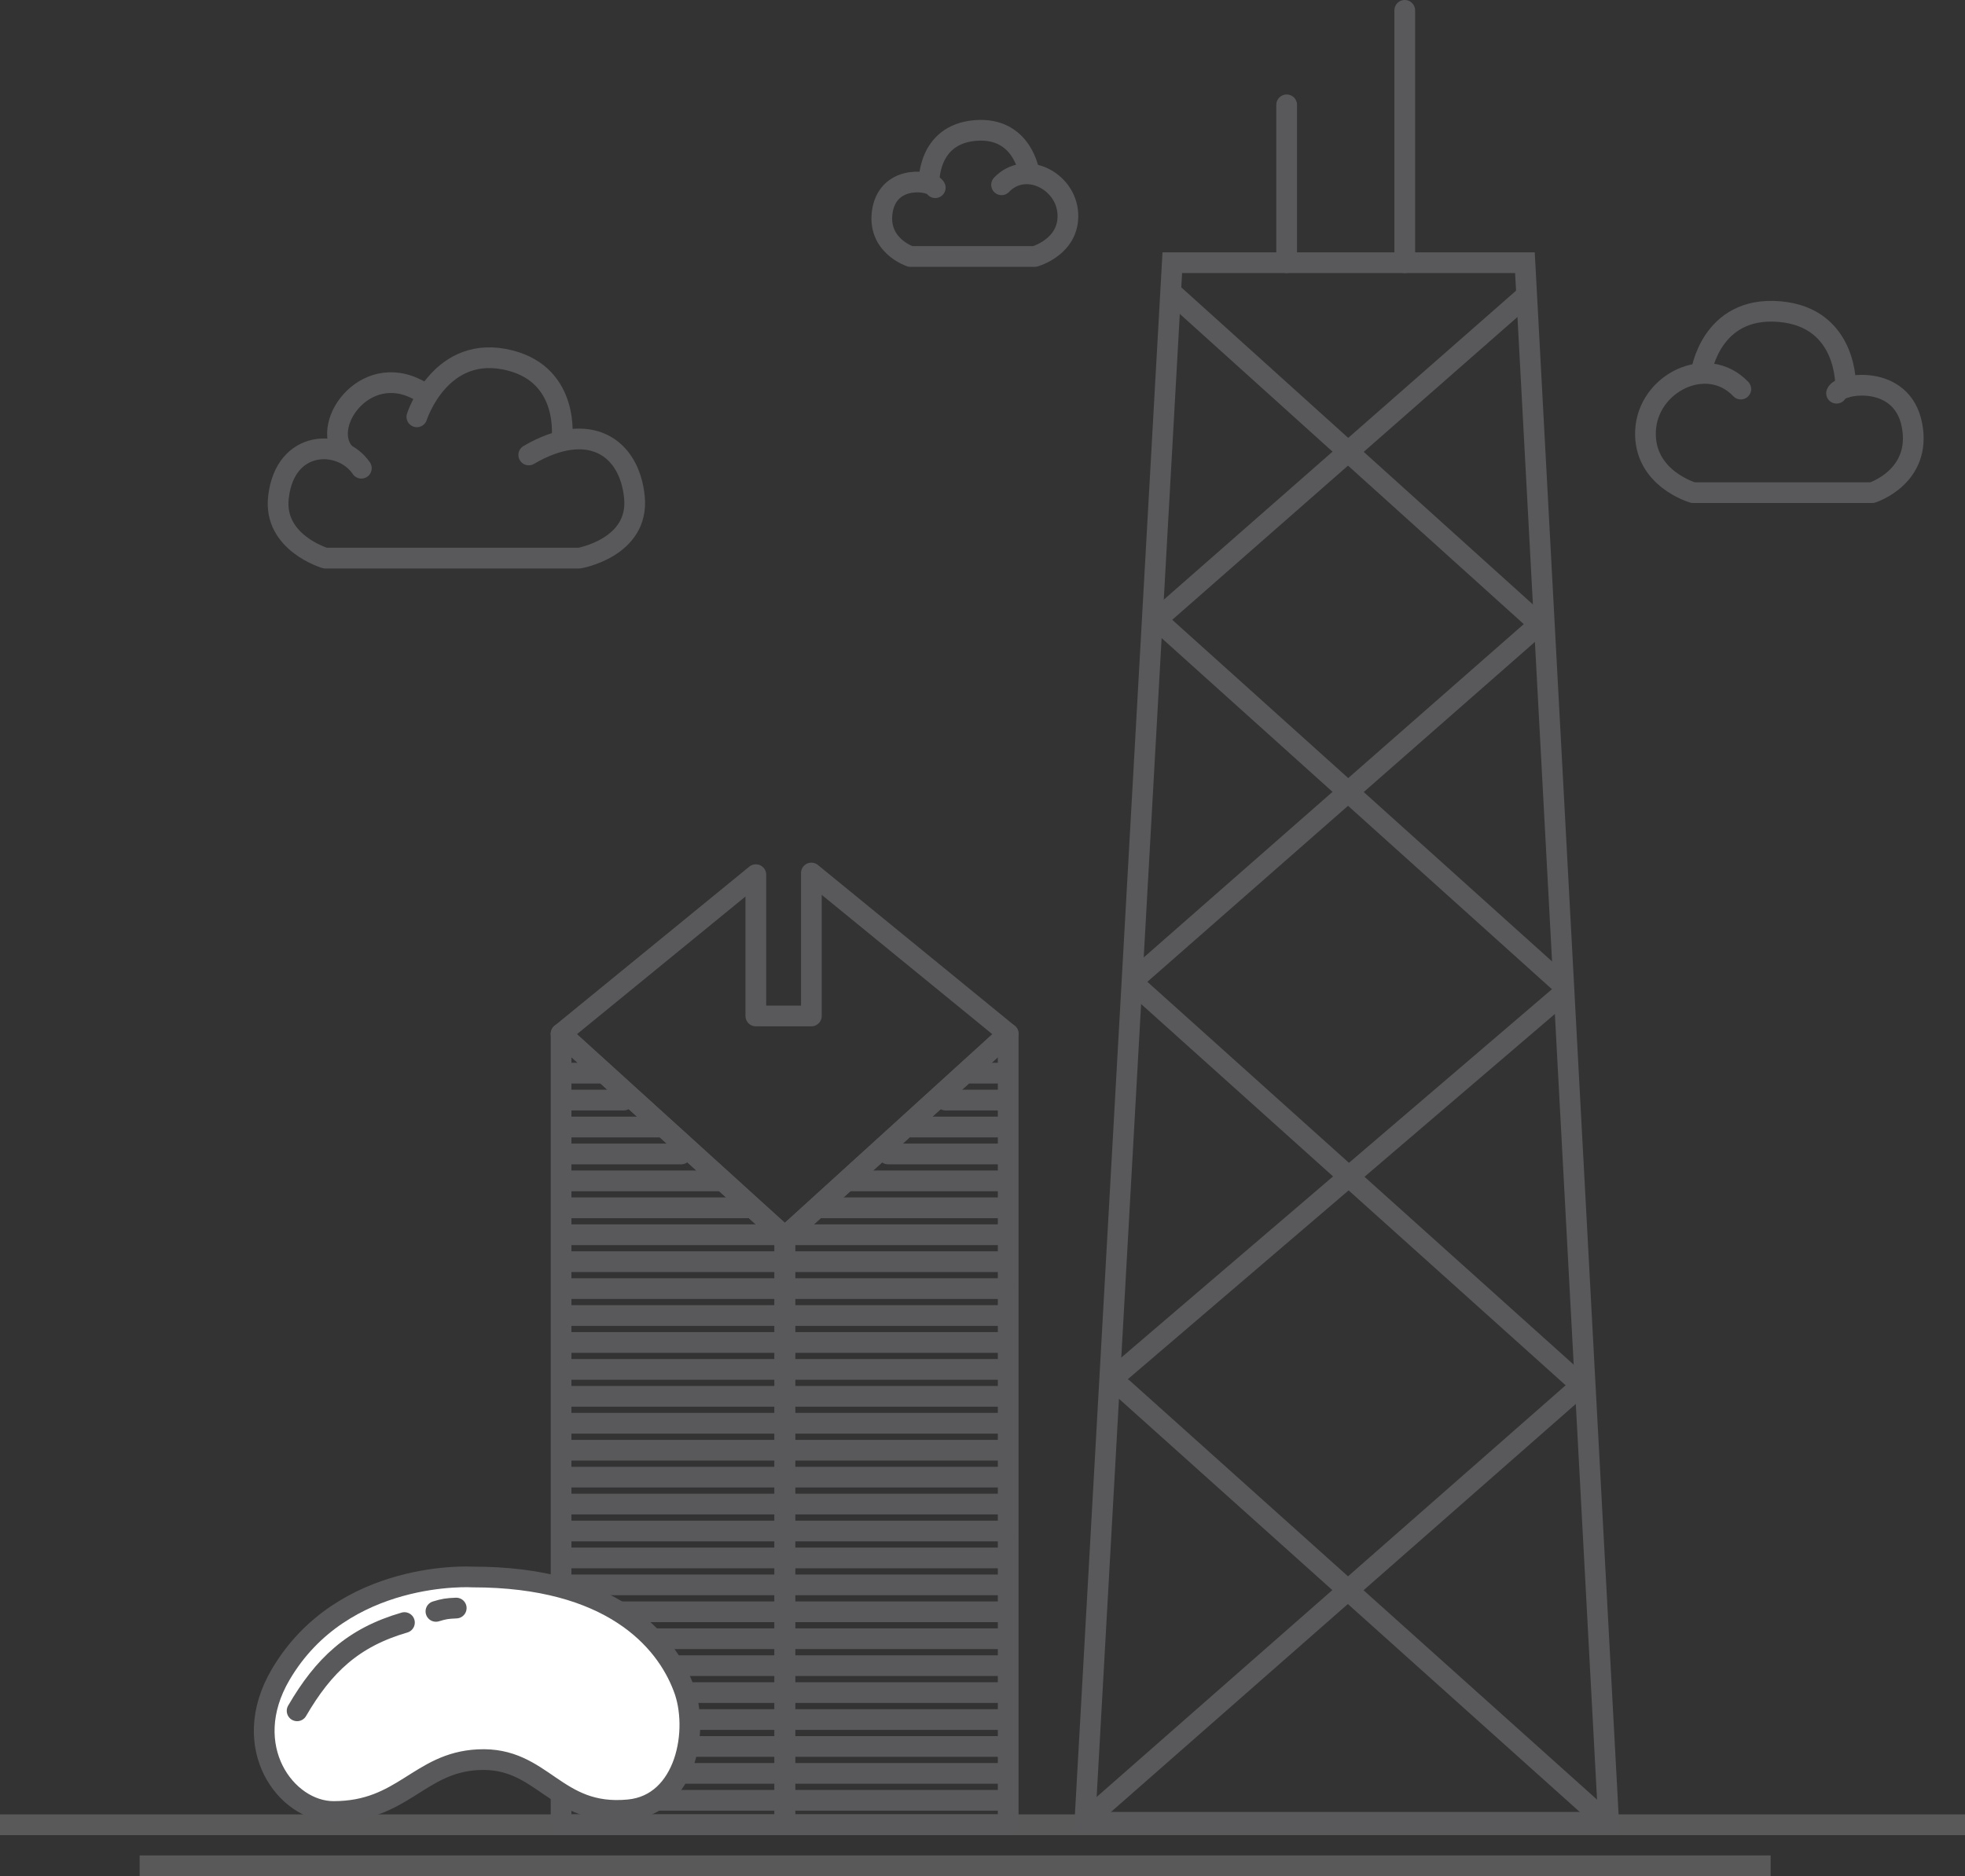 <?xml version="1.0" encoding="utf-8"?>
<!-- Generator: Adobe Illustrator 19.1.0, SVG Export Plug-In . SVG Version: 6.00 Build 0)  -->
<svg version="1.1" xmlns="http://www.w3.org/2000/svg" xmlns:xlink="http://www.w3.org/1999/xlink" x="0px" y="0px"
	 viewBox="0 0 474.2 452.8" style="enable-background:new 0 0 474.2 452.8;" xml:space="preserve">
<rect x="0" y="0" width="474.2" height="452.8" fill="#333333" stroke="none"/>
<style type="text/css">
	.st0{fill:#EDEDED;}
	.st1{fill:#59595A;}
	.st2{fill:none;stroke:#59595B;stroke-width:5;stroke-linejoin:round;stroke-miterlimit:10;}
	.st3{fill:none;stroke:#59595B;stroke-width:4.146;stroke-linejoin:round;stroke-miterlimit:10;}
	.st4{fill:#F6F5F5;}
	.st5{fill:#59595B;}
	.st6{fill:none;stroke:#59595B;stroke-width:4.087;stroke-linecap:round;stroke-linejoin:round;stroke-miterlimit:10;}
	.st7{fill:none;stroke:#59595B;stroke-width:5;stroke-linecap:round;stroke-linejoin:round;stroke-miterlimit:10;}
	.st8{fill:#EFEFEF;stroke:#59595B;stroke-width:5;stroke-linecap:round;stroke-linejoin:round;stroke-miterlimit:10;}
	.st9{fill:#EDECED;}
	.st10{fill:none;stroke:#5A5B5B;stroke-width:5;stroke-miterlimit:10;}
	.st11{fill:none;stroke:#5A5B5C;stroke-width:5;stroke-linecap:round;stroke-linejoin:round;stroke-miterlimit:10;}
	.st12{fill:#EDECED;stroke:#5A5B5C;stroke-width:5;stroke-linecap:round;stroke-linejoin:round;stroke-miterlimit:10;}
	.st13{fill:#5A5B5C;stroke:#5A5B5C;stroke-width:5;stroke-linecap:round;stroke-linejoin:round;stroke-miterlimit:10;}
	.st14{fill:none;stroke:#5A5B5B;stroke-width:5;stroke-linecap:round;stroke-linejoin:round;stroke-miterlimit:10;}
	.st15{fill:#F0EFEF;stroke:#5A5B5B;stroke-width:5;stroke-linecap:round;stroke-linejoin:round;stroke-miterlimit:10;}
	.st16{fill:#E8E8E8;stroke:#5A5B5C;stroke-width:5;stroke-linecap:round;stroke-linejoin:round;stroke-miterlimit:10;}
	.st17{fill:#FFFFFF;stroke:#5A5B5B;stroke-width:5;stroke-linecap:round;stroke-linejoin:round;stroke-miterlimit:10;}
	.st18{fill:#EFEFEF;stroke:#59595A;stroke-width:5;stroke-linecap:round;stroke-linejoin:round;stroke-miterlimit:10;}
	.st19{fill:none;stroke:#59595A;stroke-width:5;stroke-miterlimit:10;}
	.st20{fill:none;stroke:#59595A;stroke-width:5;stroke-linecap:round;stroke-miterlimit:10;}
	.st21{fill:none;stroke:#59595A;stroke-width:5;stroke-linejoin:round;stroke-miterlimit:10;}
	.st22{fill:none;stroke:#59595A;stroke-width:4.539;stroke-miterlimit:10;}
	.st23{fill:none;stroke:#59595A;stroke-width:4.135;stroke-miterlimit:10;}
	.st24{fill:none;stroke:#59595A;stroke-width:3.98;stroke-miterlimit:10;}
	.st25{fill:none;stroke:#58595B;stroke-width:5;stroke-miterlimit:10;}
	.st26{fill:none;stroke:#58595B;stroke-width:5;stroke-linejoin:round;stroke-miterlimit:10;}
	.st27{fill:none;stroke:#58595B;stroke-width:5;stroke-linecap:round;stroke-linejoin:round;stroke-miterlimit:10;}
	.st28{fill:none;stroke:#59595B;stroke-width:4.205;stroke-linecap:round;stroke-linejoin:round;stroke-miterlimit:10;}
	.st29{fill:none;stroke:#59595B;stroke-width:5;stroke-miterlimit:10;}
	.st30{fill:#EDECEC;stroke:#59595B;stroke-width:5;stroke-linecap:round;stroke-linejoin:round;stroke-miterlimit:10;}
	.st31{fill:#EDEDED;stroke:#59595A;stroke-width:5;stroke-miterlimit:10;}
	.st32{fill:#EDEDED;stroke:#59595B;stroke-width:5;stroke-linecap:round;stroke-linejoin:round;stroke-miterlimit:10;}
	.st33{fill:none;stroke:#59595A;stroke-width:5;stroke-linecap:round;stroke-linejoin:round;stroke-miterlimit:10;}
	.st34{fill:#58595B;}
	.st35{fill:#59595A;stroke:#EDEDED;stroke-width:3;stroke-miterlimit:10;}
	.st36{fill:#59595A;stroke:#EDEDED;stroke-miterlimit:10;}
	.st37{fill:#EFEFEF;stroke:#59595A;stroke-width:5;stroke-linecap:round;stroke-miterlimit:10;}
	.st38{fill:#EDEDED;stroke:#59595A;stroke-width:5;stroke-linecap:round;stroke-linejoin:round;stroke-miterlimit:10;}
	.st39{fill-rule:evenodd;clip-rule:evenodd;fill:#59595B;}
	
		.st40{fill-rule:evenodd;clip-rule:evenodd;fill:none;stroke:#59595B;stroke-width:5;stroke-linecap:round;stroke-linejoin:round;stroke-miterlimit:10;}
	.st41{fill:none;stroke:#5A5B5C;stroke-width:4.146;stroke-linejoin:round;stroke-miterlimit:10;}
	.st42{fill:none;stroke:#5A5B5B;stroke-width:4.539;stroke-miterlimit:10;}
	.st43{fill:none;stroke:#5A5B5B;stroke-width:4.135;stroke-miterlimit:10;}
	.st44{fill:none;stroke:#5A5B5B;stroke-width:3.98;stroke-miterlimit:10;}
	.st45{fill:none;stroke:#5A5B5C;stroke-width:4;stroke-linecap:round;stroke-linejoin:round;stroke-miterlimit:10;}
	.st46{fill:none;stroke:#595A5C;stroke-width:5;stroke-linecap:round;stroke-linejoin:round;stroke-miterlimit:10;}
	.st47{fill:#5A5B5C;}
	.st48{fill:none;stroke:#595A5C;stroke-width:5;stroke-linejoin:round;stroke-miterlimit:10;}
	.st49{fill:none;stroke:#5A5B5B;stroke-width:5;stroke-linecap:round;stroke-miterlimit:10;}
	.st50{fill:#5A5B5B;}
	.st51{fill:#5A5B5C;stroke:#5A5B5C;stroke-miterlimit:10;}
	.st52{fill:#595A5C;}
	.st53{fill:#EDECED;stroke:#5A5B5B;stroke-width:5;stroke-miterlimit:10;}
	.st54{fill:#FFFFFF;stroke:#5A5B5B;stroke-width:5;stroke-miterlimit:10;}
	.st55{fill:#FFFFFF;stroke:#5A5B5C;stroke-width:5;stroke-linecap:round;stroke-linejoin:round;stroke-miterlimit:10;}
	.st56{fill:#FFFFFF;stroke:#59595B;stroke-width:5;stroke-linecap:round;stroke-linejoin:round;stroke-miterlimit:10;}
	.st57{fill:#FFFFFF;stroke:#59595A;stroke-width:5;stroke-linecap:round;stroke-linejoin:round;stroke-miterlimit:10;}
	.st58{fill:#FFFFFF;stroke:#59595A;stroke-width:5;stroke-miterlimit:10;}
	.st59{fill:none;stroke:#59595B;stroke-width:3.857;stroke-linejoin:round;stroke-miterlimit:10;}
	.st60{fill:#EDEDED;stroke:#59595B;stroke-width:5;stroke-miterlimit:10;}
	.st61{fill:none;stroke:#59595B;stroke-width:5;stroke-linecap:round;stroke-miterlimit:10;}
	.st62{fill:#59595B;stroke:#59595A;stroke-width:5;stroke-linecap:round;stroke-linejoin:round;stroke-miterlimit:10;}
	.st63{fill:#FFFFFF;stroke:#59595B;stroke-width:5;stroke-miterlimit:10;}
	.st64{fill:#EAEAEA;stroke:#59595A;stroke-width:5;stroke-linecap:round;stroke-linejoin:round;stroke-miterlimit:10;}
	.st65{fill:#EAEAEA;stroke:#59595A;stroke-width:5;stroke-linecap:round;stroke-miterlimit:10;}
</style>
<g id="Background">
</g>
<g id="_x23_Tower_x5F_Bridge">
</g>
<g id="_x23_Washington_x5F_Mountain">
</g>
<g id="_x23_London_x5F_Eye">
</g>
<g id="_x23_Eiffel_x5F_Tower">
	<g id="New_Symbol">
	</g>
</g>
<g id="_x23_Forbidden_x5F_City">
</g>
<g id="_x23_Sydney_x5F_Opera_x5F_House">
</g>
<g id="_x23_Space_x5F_Needle">
</g>
<g id="_x23_Pyramid">
</g>
<g id="_x23_The_x5F_Pantheon">
</g>
<g id="_x23_Emirates_x5F_Towers">
</g>
<g id="_x23_China_x5F_wall">
	<g id="_x23_Empire_x5F_State_x5F_Building">
	</g>
	<g>
		<g>
			<line class="st19" x1="474.2" y1="440.4" x2="0" y2="440.4"/>
			<line class="st19" x1="427.3" y1="450.3" x2="33.7" y2="450.3"/>
		</g>
		<g>
			<path class="st7" d="M127.6,109.8c14.5-8.5,24.3-2,25.5,10.2c1.2,12.2-13.3,14.7-13.3,14.7H78.5c0,0-12.6-3.7-11.3-14.7
				c1.6-14.1,15.2-14.1,20-7"/>
			<path class="st7" d="M83,109.2c-5.9-7,5.9-23.2,19.4-14.2"/>
			<path class="st7" d="M100.6,100.6c0,0,5.7-17.9,22.5-13.6c14.5,3.7,12.5,18.9,12.5,18.9"/>
		</g>
		<g>
			<path class="st7" d="M241.7,44.6c5.7-6,15.6-1,16,7c0.4,8-8,10.3-8,10.3h-30c0,0-8.3-2.7-6.7-11.3c1.7-8.7,12-7,12.7-5.3"/>
			<path class="st7" d="M248.4,41.9c0,0-1.5-11.4-13.1-10.4c-11.6,1-11.1,12.7-11.1,12.7"/>
		</g>
		<g>
			<path class="st7" d="M420.1,93.9c-8.2-8.6-22.5-1.4-23,10.1s11.5,14.9,11.5,14.9h43.2c0,0,12-3.8,9.6-16.3
				c-2.4-12.5-17.3-10.1-18.2-7.7"/>
			<path class="st7" d="M410.5,90.1c0,0,2.2-16.3,18.9-14.9s16,18.3,16,18.3"/>
		</g>
		<g>
			<polygon class="st7" points="189.4,440.4 135.4,440.4 135.4,249.5 189.4,298.5 			"/>
			<polygon class="st7" points="243.3,440.4 189.4,440.4 189.4,298.5 243.3,249.5 			"/>
			<polygon class="st7" points="195.8,210.7 195.8,245.2 182.4,245.2 182.4,211.1 135.4,249.5 189.4,298.5 243.3,249.5 			"/>
			<line class="st7" x1="188.4" y1="434.5" x2="242.3" y2="434.5"/>
			<line class="st7" x1="188.4" y1="428" x2="242.3" y2="428"/>
			<line class="st7" x1="188.4" y1="421.5" x2="242.3" y2="421.5"/>
			<line class="st7" x1="188.4" y1="415" x2="242.3" y2="415"/>
			<line class="st7" x1="188.4" y1="408.5" x2="242.3" y2="408.5"/>
			<line class="st7" x1="188.4" y1="402" x2="242.3" y2="402"/>
			<line class="st7" x1="188.4" y1="395.5" x2="242.3" y2="395.5"/>
			<line class="st7" x1="188.4" y1="389" x2="242.3" y2="389"/>
			<line class="st7" x1="188.4" y1="382.5" x2="242.3" y2="382.5"/>
			<line class="st7" x1="188.4" y1="376" x2="242.3" y2="376"/>
			<line class="st7" x1="188.4" y1="369.5" x2="242.3" y2="369.5"/>
			<line class="st7" x1="188.4" y1="363" x2="242.3" y2="363"/>
			<line class="st7" x1="188.4" y1="356.5" x2="242.3" y2="356.5"/>
			<line class="st7" x1="188.4" y1="350" x2="242.3" y2="350"/>
			<line class="st7" x1="188.4" y1="343.5" x2="242.3" y2="343.5"/>
			<line class="st7" x1="188.4" y1="337" x2="242.3" y2="337"/>
			<line class="st7" x1="188.4" y1="330.5" x2="242.3" y2="330.5"/>
			<line class="st7" x1="188.4" y1="324" x2="242.3" y2="324"/>
			<line class="st7" x1="188.4" y1="317.5" x2="242.3" y2="317.5"/>
			<line class="st7" x1="188.4" y1="311" x2="242.3" y2="311"/>
			<line class="st7" x1="188.4" y1="304.5" x2="242.3" y2="304.5"/>
			<line class="st7" x1="191.1" y1="298" x2="242.3" y2="298"/>
			<line class="st7" x1="198.3" y1="291.5" x2="242.3" y2="291.5"/>
			<line class="st7" x1="205.4" y1="285" x2="242.3" y2="285"/>
			<line class="st7" x1="214.3" y1="278.5" x2="242.3" y2="278.5"/>
			<line class="st7" x1="219.8" y1="272" x2="242.3" y2="272"/>
			<line class="st7" x1="228.2" y1="265.5" x2="242.3" y2="265.5"/>
			<line class="st7" x1="234.1" y1="259" x2="242.3" y2="259"/>
			<line class="st7" x1="190.4" y1="434.5" x2="136.4" y2="434.5"/>
			<line class="st7" x1="190.4" y1="428" x2="136.4" y2="428"/>
			<line class="st7" x1="190.4" y1="421.5" x2="136.4" y2="421.5"/>
			<line class="st7" x1="190.4" y1="415" x2="136.4" y2="415"/>
			<line class="st7" x1="190.4" y1="408.5" x2="136.4" y2="408.5"/>
			<line class="st7" x1="190.4" y1="402" x2="136.4" y2="402"/>
			<line class="st7" x1="190.4" y1="395.5" x2="136.4" y2="395.5"/>
			<line class="st7" x1="190.4" y1="389" x2="136.4" y2="389"/>
			<line class="st7" x1="190.4" y1="382.5" x2="136.4" y2="382.5"/>
			<line class="st7" x1="190.4" y1="376" x2="136.4" y2="376"/>
			<line class="st7" x1="190.4" y1="369.5" x2="136.4" y2="369.5"/>
			<line class="st7" x1="190.4" y1="363" x2="136.4" y2="363"/>
			<line class="st7" x1="190.4" y1="356.5" x2="136.4" y2="356.5"/>
			<line class="st7" x1="190.4" y1="350" x2="136.4" y2="350"/>
			<line class="st7" x1="190.4" y1="343.5" x2="136.4" y2="343.5"/>
			<line class="st7" x1="190.4" y1="337" x2="136.4" y2="337"/>
			<line class="st7" x1="190.4" y1="330.5" x2="136.4" y2="330.5"/>
			<line class="st7" x1="190.4" y1="324" x2="136.4" y2="324"/>
			<line class="st7" x1="190.4" y1="317.5" x2="136.4" y2="317.5"/>
			<line class="st7" x1="190.4" y1="311" x2="136.4" y2="311"/>
			<line class="st7" x1="190.4" y1="304.5" x2="136.4" y2="304.5"/>
			<line class="st7" x1="187.6" y1="298" x2="136.4" y2="298"/>
			<line class="st7" x1="180.4" y1="291.5" x2="136.4" y2="291.5"/>
			<line class="st7" x1="173.3" y1="285" x2="136.4" y2="285"/>
			<line class="st7" x1="164.4" y1="278.5" x2="136.4" y2="278.5"/>
			<line class="st7" x1="159" y1="272" x2="136.4" y2="272"/>
			<line class="st7" x1="150.5" y1="265.5" x2="136.4" y2="265.5"/>
			<line class="st7" x1="144.6" y1="259" x2="136.4" y2="259"/>
		</g>
		<path class="st63" d="M114.1,380.6c0,0-31.4-2-46.4,23.6c-10.2,17.4,1.3,33,12.8,33c16.8,0,20.6-11.8,34.9-12.5
			c15.7-0.8,18.5,13.8,36.3,12.1c13.9-1.3,17.2-19.4,13.2-29.6C160.5,395.6,147.3,380.6,114.1,380.6z"/>
		<path class="st61" d="M71.7,412.9c6.4-11,13.5-17.7,25.9-21.3"/>
		<path class="st61" d="M105.2,388.9c2-0.6,2.6-0.7,4.9-0.8"/>
		<polygon class="st61" points="388.2,439.8 261.8,439.8 282.9,63.4 368,63.4 		"/>
		<line class="st61" x1="368" y1="71.6" x2="278.4" y2="150.2"/>
		<line class="st61" x1="372" y1="150.2" x2="273.5" y2="236.6"/>
		<line class="st61" x1="376.2" y1="240.6" x2="268.4" y2="332.8"/>
		<line class="st61" x1="380.4" y1="335.4" x2="263.3" y2="438.2"/>
		<line class="st61" x1="283.5" y1="71.3" x2="372.2" y2="151.3"/>
		<line class="st61" x1="279.5" y1="149.9" x2="377.1" y2="237.7"/>
		<line class="st61" x1="275.2" y1="238.8" x2="382.2" y2="334.9"/>
		<line class="st61" x1="271" y1="335.1" x2="388.2" y2="440.2"/>
		<line class="st61" x1="310.5" y1="25.3" x2="310.5" y2="63.4"/>
		<line class="st61" x1="339" y1="2.5" x2="339" y2="63.4"/>
	</g>
</g>
</svg>
